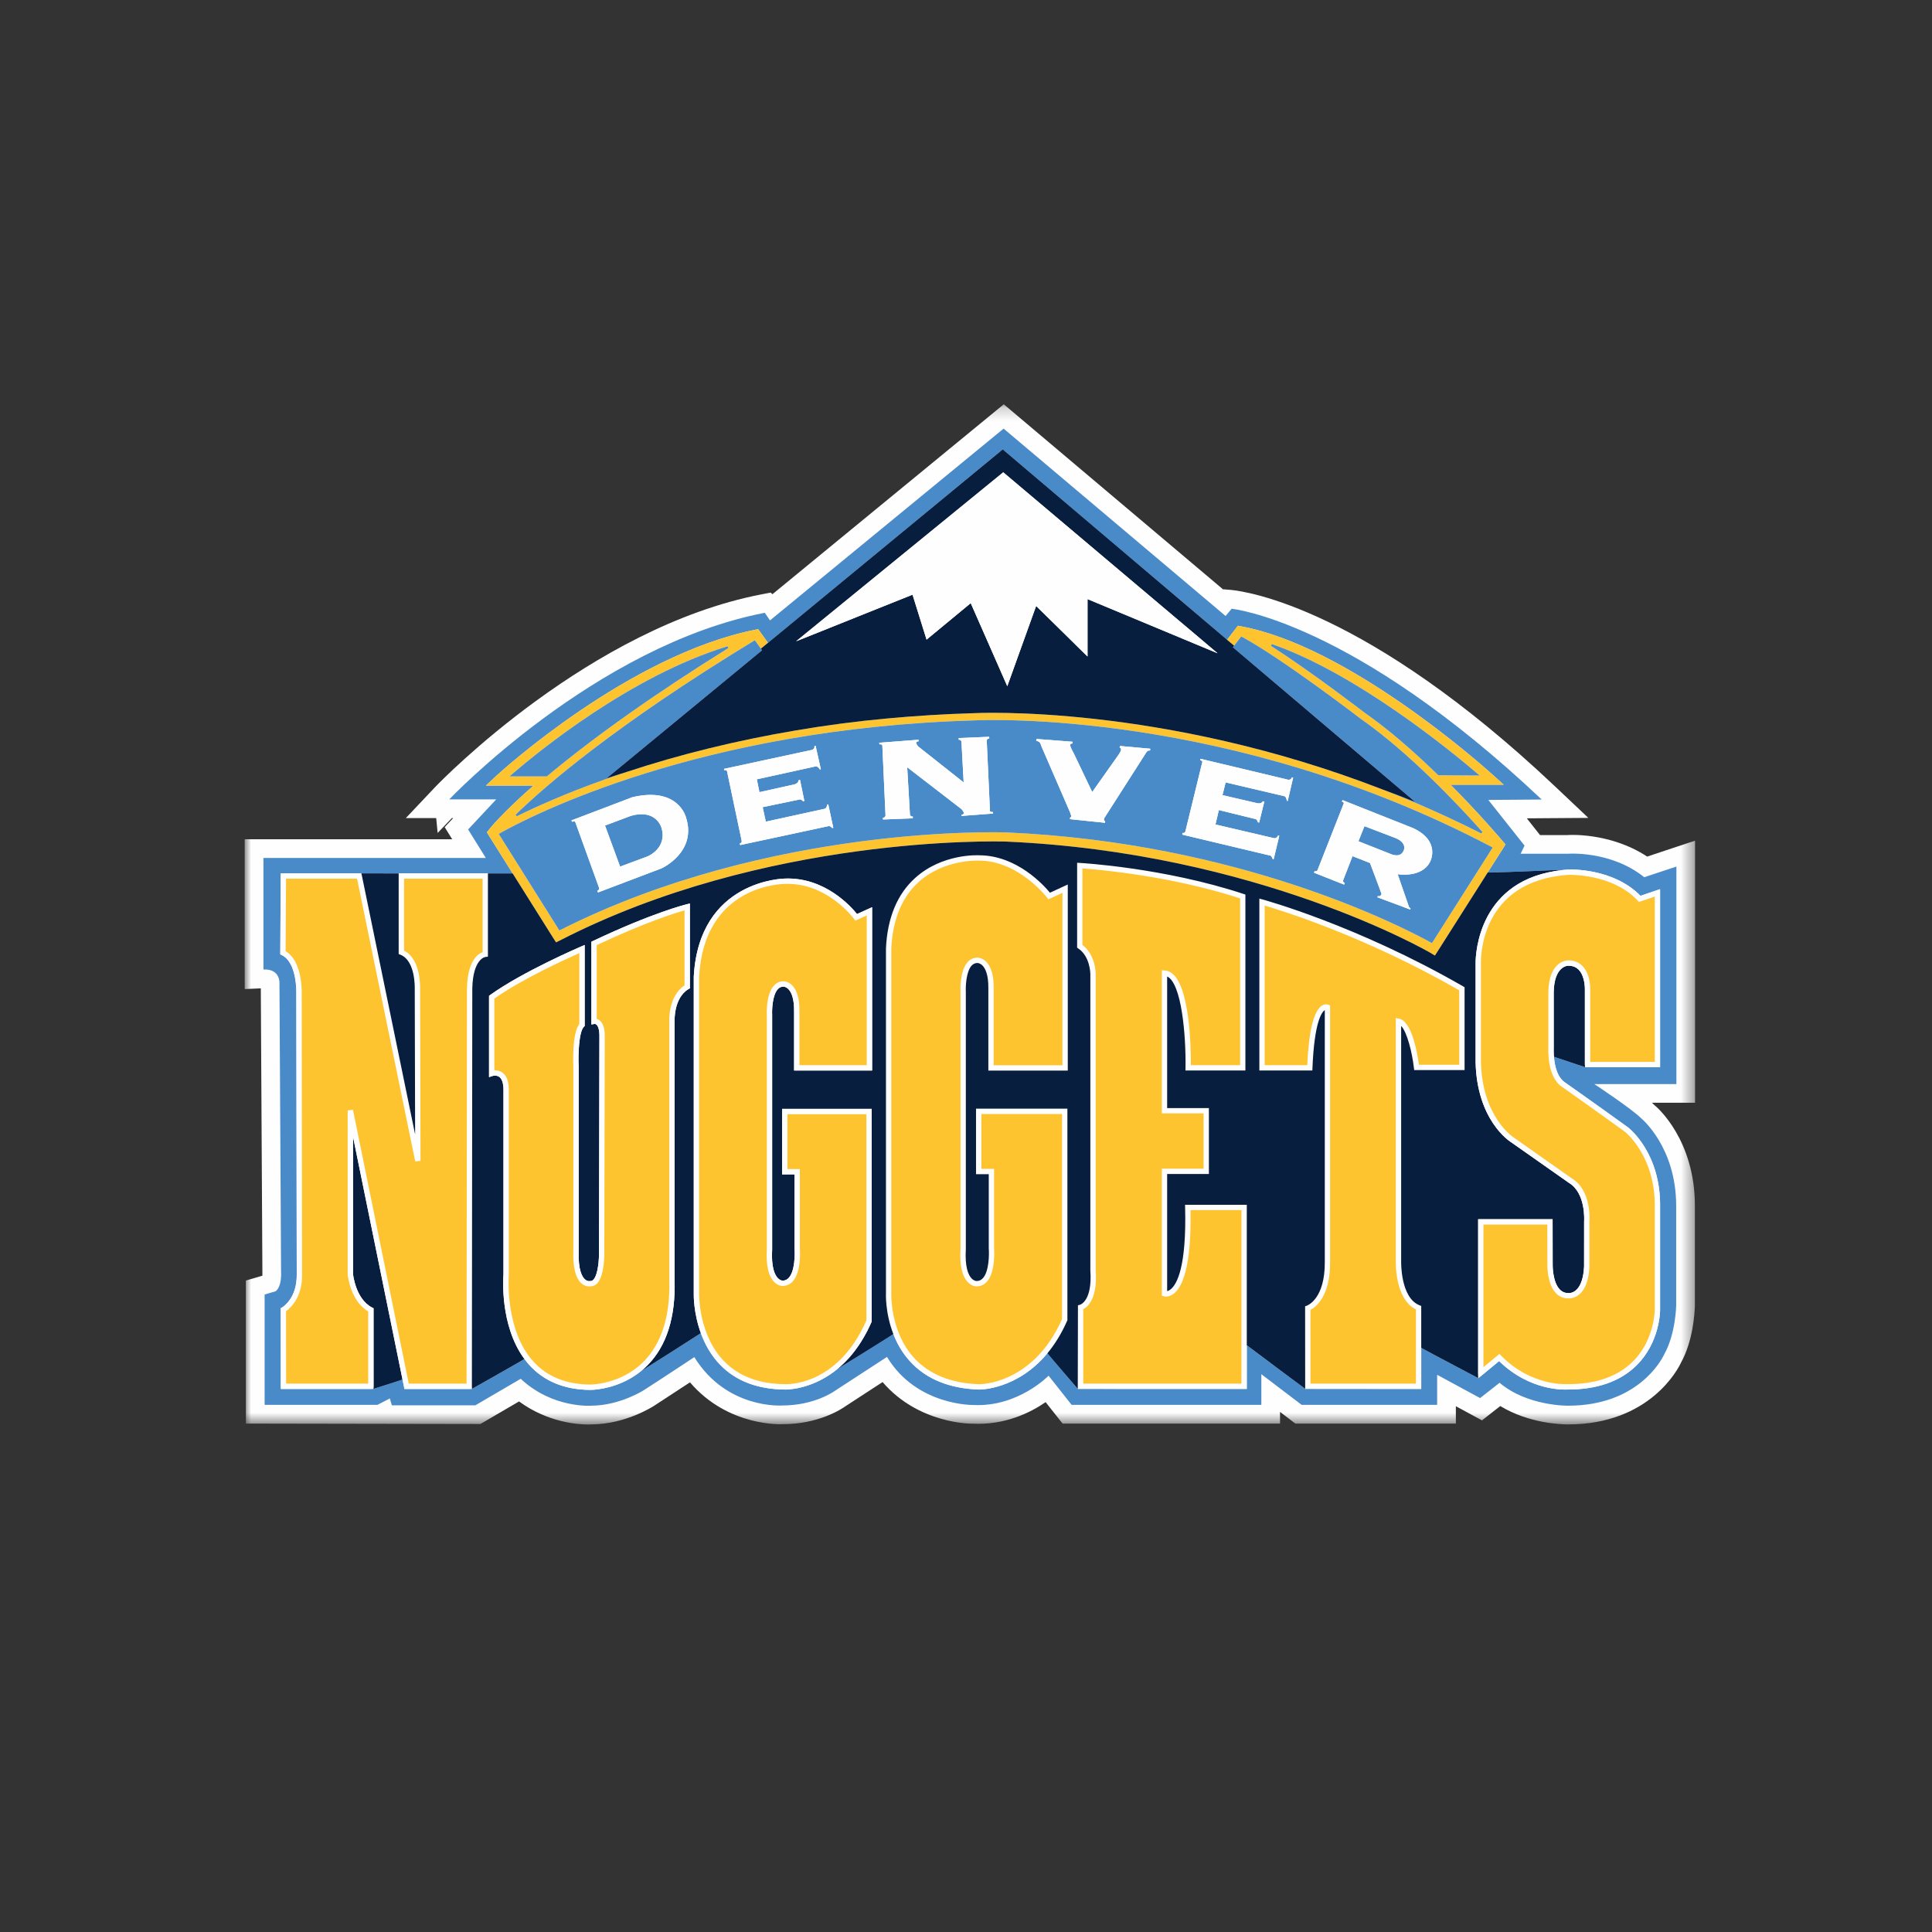 <?xml version="1.0" encoding="UTF-8" standalone="no"?>
<svg width="150px" height="150px" viewBox="0 0 150 150" version="1.1" xmlns="http://www.w3.org/2000/svg" xmlns:xlink="http://www.w3.org/1999/xlink">
    <rect x="0" y="0" width="150" height="150" fill="#333333" stroke="none"/>
    <!-- Generator: Sketch 39.1 (31720) - http://www.bohemiancoding.com/sketch -->
    <title>DEN</title>
    <desc>Created with Sketch.</desc>
    <defs>
        <polygon id="path-1" points="112.605 79.405 0 79.405 0 0.197 112.605 0.197"></polygon>
    </defs>
    <g id="Page-1" stroke="none" stroke-width="1" fill="none" fill-rule="evenodd">
        <g id="DEN">
            <g id="Page-1">
                <g id="Group-3" transform="translate(19, 31.192)">
                    <mask id="mask-2" fill="white">
                        <use xlink:href="#path-1"></use>
                    </mask>
                    <g id="Clip-2"></g>
                    <path d="M56.239,76.607 C56.278,76.612 56.315,76.614 56.352,76.621 C56.315,76.614 56.278,76.612 56.239,76.607 L56.239,76.607 Z M9.586,76.231 L9.589,76.231 L9.589,76.231 L9.586,76.231 L9.586,76.231 Z M108.31,38.818 L108.313,38.818 L108.248,38.838 L108.248,38.838 L108.31,38.818 Z M97.417,73.925 L97.417,73.925 L97.419,73.928 L97.419,73.928 L97.417,73.925 Z M95.979,43.651 L95.979,43.651 C95.979,43.651 95.979,43.651 95.979,43.648 L95.979,43.648 L95.979,43.651 Z M94.709,51.889 L94.709,51.886 L94.709,51.886 L94.709,51.889 Z M41.533,68.137 C41.54,68.14 41.546,68.146 41.551,68.149 C41.546,68.146 41.54,68.14 41.533,68.137 L41.533,68.137 Z M41.719,54.906 L41.721,54.906 L41.721,54.899 L41.719,54.899 L41.719,54.906 Z M41.721,59.989 L41.721,59.989 L41.719,59.989 L41.721,59.989 Z M19.38,51.909 L19.384,51.909 L19.384,51.909 L19.38,51.909 L19.38,51.909 Z M18.881,42.966 L18.881,42.895 L18.881,42.895 L18.881,42.966 L18.881,42.966 Z M92.219,42.882 L92.219,42.884 L92.219,42.882 Z M89.784,48.461 L89.782,48.461 L89.782,48.458 L89.784,48.461 L89.784,48.461 Z M63.869,54.887 L63.872,54.887 L63.869,54.887 L63.869,54.887 Z M57.737,51.928 L57.734,51.928 L57.737,51.928 L57.737,51.928 Z M58.18,59.562 L58.18,59.559 L58.18,59.559 L58.18,59.562 Z M58.18,65.722 C58.18,65.713 58.178,65.699 58.178,65.697 L58.178,65.694 C58.178,65.697 58.18,65.71 58.18,65.722 L58.18,65.722 Z M62.358,38.586 L62.358,38.583 L62.358,38.586 Z M58.182,65.743 C58.18,65.738 58.18,65.731 58.18,65.724 C58.18,65.731 58.18,65.738 58.182,65.743 L58.182,65.743 Z M74.855,54.841 L74.857,54.841 L74.857,54.841 L74.855,54.841 L74.855,54.841 Z M27.972,32.903 L27.975,32.903 L27.975,32.903 L27.972,32.905 L27.972,32.903 Z M79.106,31.027 L79.049,31.023 L79.049,31.023 L79.106,31.027 L79.106,31.027 Z M45.217,31.275 L45.217,31.273 C45.217,31.273 45.217,31.273 45.217,31.275 L45.217,31.275 Z M44.693,28.541 L44.693,28.541 L44.73,28.532 L44.73,28.534 L44.693,28.541 Z M61.453,26.293 L61.451,26.314 L61.451,26.314 L61.453,26.293 Z M72.666,25.636 L72.668,25.636 L72.666,25.636 Z M55.435,26.245 C55.435,26.245 55.435,26.243 55.433,26.243 L55.433,26.187 L55.433,26.187 L55.435,26.245 Z M64.273,26.396 L64.273,26.396 L64.273,26.399 L64.273,26.399 L64.273,26.396 Z M64.078,32.338 L64.078,32.338 L64.085,32.281 L64.078,32.338 Z M51.871,32.267 L51.871,32.267 L51.873,32.205 L51.873,32.205 L51.871,32.267 Z M79.726,35.342 L79.726,35.339 L79.726,35.342 Z M40.077,19.171 L40.077,19.171 L40.074,19.171 L40.077,19.169 L40.077,19.171 L40.077,19.171 Z M40.159,19.3 L40.159,19.3 L40.164,19.295 L40.164,19.295 L40.159,19.3 Z M50.394,40.861 C50.394,40.856 50.396,40.854 50.398,40.85 C50.396,40.854 50.394,40.856 50.394,40.861 L50.394,40.861 Z M50.412,40.811 L50.412,40.811 C50.412,40.806 50.417,40.801 50.417,40.797 C50.417,40.801 50.412,40.806 50.412,40.811 L50.412,40.811 Z M89.369,47.852 L89.369,47.85 L89.424,47.859 L89.421,47.859 L89.369,47.852 Z M90.93,70.47 L90.93,70.47 C90.901,70.454 90.878,70.429 90.85,70.41 L90.85,70.41 C90.878,70.429 90.901,70.454 90.93,70.47 L90.93,70.47 Z M101.638,50.725 C101.638,50.718 101.636,50.713 101.636,50.706 L101.638,50.706 L101.638,50.725 L101.638,50.725 Z M103.352,60.556 C103.342,60.547 103.333,60.542 103.324,60.533 L103.324,60.533 C103.333,60.542 103.342,60.547 103.352,60.556 L103.352,60.556 Z M103.457,69.405 L103.457,69.405 C103.464,69.398 103.471,69.4 103.48,69.395 C103.471,69.4 103.464,69.398 103.457,69.405 L103.457,69.405 Z M3.208,37.027 L3.208,37.029 L3.208,37.027 Z M4.425,45.827 L4.425,45.781 L4.425,45.827 L4.425,45.827 Z M13.617,45.609 L13.617,45.577 L13.617,45.609 Z M112.605,34.076 L108.885,35.312 C105.947,33.383 102.66,33.64 102.699,33.643 L100.568,33.643 L99.541,32.343 L104.319,32.309 L101.693,29.827 C87.083,16.028 77.781,14.728 76.589,14.611 L75.996,14.561 L75.978,14.584 C72.448,11.603 59.664,0.812 59.664,0.812 L58.933,0.197 L58.194,0.803 C58.194,0.803 44.578,11.98 40.972,14.942 L40.837,14.816 L40.099,14.958 C26.815,17.534 15.317,29.363 14.825,29.873 L12.508,32.325 L14.867,32.325 L14.979,33.477 L16.079,32.325 L16.183,32.325 L15.526,33.029 L16.109,33.969 L-0.001,33.969 L-0.001,45.6 L1.249,45.543 C1.265,48.539 1.368,67.533 1.373,67.726 C1.373,67.772 1.373,67.814 1.371,67.853 L0.091,68.227 L0.091,79.335 L18.3,79.367 L21.298,77.615 C23.528,79.247 25.866,79.406 26.663,79.406 C26.835,79.406 26.936,79.397 26.948,79.397 C29.569,79.378 31.682,78.019 31.774,77.959 L34.569,76.132 C37.555,79.626 41.781,79.383 41.739,79.381 L41.749,79.381 C44.532,79.381 46.287,78.242 46.664,77.973 C46.852,77.852 48.412,76.834 49.523,76.111 C52.307,79.353 56.372,79.348 56.508,79.342 C59.009,79.466 60.978,78.499 62.183,77.67 L63.499,79.335 L80.381,79.335 L80.381,78.428 L81.573,79.335 L94.033,79.335 L94.033,77.987 L96.061,79.084 L97.481,77.973 C99.704,79.323 102.21,79.399 102.741,79.399 L102.743,79.399 C109.105,79.399 111.31,75.044 111.503,74.621 C112.44,72.94 112.573,70.817 112.592,70.16 L112.592,62.429 C112.592,57.335 109.698,54.805 109.461,54.619 C109.401,54.559 109.332,54.495 109.257,54.426 L112.605,54.426 L112.605,34.076 Z" id="Fill-1" fill="#FEFEFE" mask="url(#mask-2)"></path>
                </g>
                <path d="M130.154,84.167 L123.78,84.167 C123.78,84.167 126.711,86.098 127.443,86.846 C127.443,86.846 130.138,89.06 130.138,93.622 L130.138,101.345 C130.138,101.345 130.105,103.545 129.219,105.131 C129.219,105.131 129.212,105.145 129.198,105.175 C128.987,105.616 127.133,109.138 121.738,109.138 C121.738,109.138 118.578,109.184 116.428,107.361 L114.914,108.545 L111.579,106.739 L111.579,109.076 L101.062,109.076 L97.929,106.69 L97.929,109.076 L83.202,109.076 L81.411,106.81 C81.411,106.81 79.043,109.262 75.561,109.083 C75.561,109.083 71.155,109.154 68.865,105.349 L64.825,107.976 C64.825,107.976 63.289,109.122 60.716,109.122 C60.716,109.122 56.417,109.432 53.906,105.366 C53.906,105.366 51.058,107.253 49.981,107.937 C49.981,107.937 48.141,109.122 45.916,109.138 C45.916,109.138 42.907,109.37 40.428,107.049 L36.907,109.106 L30.423,109.106 L30.267,108.575 L29.303,109.076 L20.545,109.076 L20.545,100.507 L21.388,100.257 C21.388,100.257 21.395,100.255 21.408,100.243 C21.503,100.179 21.877,99.844 21.82,98.703 L21.698,76.363 C21.698,76.363 21.792,75.21 20.453,75.272 L20.453,66.612 L37.718,66.612 L36.345,64.401 L38.527,62.063 L34.879,62.063 C34.879,62.063 46.193,50.131 59.377,47.576 L59.781,48.168 L77.919,33.277 L95.155,47.826 L95.623,47.264 C95.623,47.264 104.974,48.168 119.696,62.075 L115.553,62.107 L118.364,65.652 L118.061,66.286 L121.722,66.286 C121.722,66.286 125.043,66.019 127.659,68.109 L130.154,67.282 L130.154,84.167 Z M130.457,66.86 C130.457,66.86 127.933,67.698 127.696,67.776 C125.043,65.762 121.837,65.971 121.699,65.983 C121.699,65.983 119.271,65.98 118.546,65.98 C118.585,65.898 118.72,65.613 118.72,65.613 C118.72,65.613 116.754,63.133 116.18,62.406 C117.078,62.399 120.454,62.373 120.454,62.373 L119.905,61.855 C105.275,48.035 96.039,47 95.653,46.961 L95.492,46.947 C95.492,46.947 95.249,47.236 95.118,47.397 C94.663,47.011 77.922,32.882 77.922,32.882 C77.922,32.882 60.344,47.312 59.846,47.723 C59.738,47.564 59.515,47.241 59.515,47.241 L59.317,47.277 C46.191,49.821 34.774,61.735 34.659,61.855 L34.172,62.369 L37.826,62.369 C37.243,62.991 35.963,64.362 35.963,64.362 C35.963,64.362 36.811,65.728 37.172,66.309 L20.147,66.309 L20.147,75.589 L20.464,75.575 C20.802,75.559 21.048,75.63 21.202,75.784 C21.381,75.968 21.395,76.234 21.395,76.317 L21.395,76.34 C21.395,76.51 21.516,98.705 21.516,98.705 C21.521,98.781 21.521,98.852 21.521,98.918 C21.521,99.729 21.284,99.949 21.248,99.982 C21.153,100.009 20.239,100.278 20.239,100.278 L20.239,109.379 L29.376,109.379 C29.376,109.379 29.792,109.163 30.079,109.016 C30.102,109.094 30.194,109.411 30.194,109.411 L36.99,109.411 C36.99,109.411 40.07,107.611 40.399,107.418 C42.907,109.631 45.812,109.45 45.938,109.441 C48.205,109.425 50.066,108.242 50.144,108.192 C50.144,108.192 53.001,106.321 53.835,105.777 C56.433,109.661 60.696,109.429 60.739,109.425 C63.36,109.427 64.942,108.27 65.009,108.222 C64.995,108.229 67.947,106.309 68.794,105.758 C71.185,109.388 75.384,109.39 75.565,109.388 C78.537,109.54 80.685,107.875 81.376,107.257 C81.695,107.662 83.055,109.379 83.055,109.379 L98.232,109.379 L98.232,107.306 C98.931,107.834 100.961,109.379 100.961,109.379 L111.885,109.379 L111.885,107.251 C112.558,107.613 114.944,108.908 114.944,108.908 C114.944,108.908 116.157,107.958 116.435,107.742 C118.633,109.452 121.614,109.443 121.743,109.443 C127.625,109.443 129.481,105.292 129.499,105.253 C130.397,103.646 130.441,101.444 130.443,101.352 L130.443,93.622 C130.443,88.968 127.751,86.706 127.636,86.612 C127.149,86.112 125.712,85.104 124.779,84.47 L130.457,84.47 L130.457,66.86 Z" id="Fill-4" fill="#FEFEFE"></path>
                <path d="M120.651,82.114 C120.633,81.91 120.627,81.731 120.627,81.588 C120.627,81.731 120.633,81.906 120.651,82.114" id="Fill-6" fill="#498AC9"></path>
                <path d="M67.609,103.372 C67.438,103.554 67.26,103.728 67.083,103.898 C67.26,103.728 67.438,103.554 67.609,103.372" id="Fill-8" fill="#498AC9"></path>
                <path d="M50.587,105.995 C50.422,106.166 50.251,106.319 50.08,106.478 C50.245,106.325 50.41,106.172 50.587,105.995" id="Fill-10" fill="#498AC9"></path>
                <path d="M42.84,72.642 C42.816,72.606 42.799,72.577 42.775,72.541 C42.799,72.577 42.816,72.612 42.84,72.642" id="Fill-12" fill="#498AC9"></path>
                <path d="M120.628,81.44 L120.628,81.406 L120.628,81.44 Z" id="Fill-14" fill="#498AC9"></path>
                <path d="M128.889,69.034 L128.889,69.321 L128.889,82.649 L128.889,82.861 L128.682,82.861 L124.899,82.856 L123.257,82.854 L123.068,82.854 C123.068,82.854 120.889,82.137 120.648,82.05 C120.643,82.013 120.643,81.979 120.638,81.945 C120.654,82.179 120.687,82.461 120.753,82.75 C120.87,83.253 121.089,83.77 121.507,84.043 C121.525,84.055 123.503,85.439 126.408,87.538 C126.511,87.62 128.953,89.549 128.889,93.714 L128.889,101.69 C128.889,101.789 128.882,104.195 127.074,105.995 C125.795,107.269 123.957,107.901 121.619,107.884 C121.507,107.884 118.801,108.031 116.389,105.673 L115.101,106.739 L114.878,106.918 L114.772,107.001 C114.772,107.001 111.127,105.079 110.344,104.647 L110.344,107.836 L103.392,107.832 L101.334,107.829 C101.334,107.829 97.633,105.083 96.8,104.443 L96.8,107.836 L86.804,107.834 L83.678,107.832 C83.678,107.832 81.742,105.589 81.319,105.07 C78.951,107.921 76.048,107.884 76.009,107.884 C73.712,107.804 71.911,107.072 70.66,105.703 C70.051,105.037 69.642,104.298 69.362,103.582 C68.726,103.997 65.818,105.807 64.989,106.307 C64.913,106.369 64.837,106.436 64.759,106.493 C62.827,107.937 60.979,107.884 60.958,107.884 C58.836,107.866 57.138,107.228 55.916,105.965 C55.184,105.212 54.717,104.335 54.414,103.504 C53.737,103.949 50.475,106.022 49.717,106.493 C49.453,106.702 49.184,106.881 48.916,107.035 C47.37,107.914 45.888,107.912 45.808,107.912 C43.833,107.891 42.253,107.249 41.111,105.993 C40.969,105.839 40.84,105.678 40.718,105.515 C39.827,106.041 36.644,107.832 36.644,107.832 L36.432,107.839 L36.228,107.839 L31.568,107.839 L31.398,107.839 L31.368,107.673 L31.251,107.104 C30.658,107.315 28.991,107.832 28.991,107.832 L28.795,107.836 L28.789,107.836 L22.008,107.836 L21.802,107.836 L21.802,107.63 L21.795,101.69 L21.795,101.571 L21.9,101.511 C21.944,101.481 23.067,100.817 23.04,98.949 C23.04,98.949 23.007,77.112 23.007,77.102 C23.007,77.079 23.079,74.737 21.877,74.152 L21.763,74.097 L21.763,73.964 L21.795,68.01 L21.795,67.806 L21.809,67.806 L21.999,67.806 L27.891,67.806 L28.058,67.806 L30.954,67.811 L30.954,68.013 L30.954,67.806 L31.163,67.806 L37.675,67.806 L37.882,67.806 L37.882,67.811 L39.802,67.811 C39.793,67.792 39.781,67.776 39.77,67.758 C38.789,66.194 37.962,64.879 37.962,64.879 L37.801,64.617 L37.99,64.383 C38.029,64.332 38.966,63.147 41.421,60.991 L37.728,60.991 C37.728,60.991 38.527,60.243 38.532,60.238 C38.945,59.86 48.798,50.887 58.59,48.903 L58.859,48.85 L59.024,49.071 C59.024,49.071 59.403,49.599 59.626,49.911 L77.851,34.889 L95.275,49.672 C95.511,49.365 95.948,48.795 95.948,48.795 L96.111,48.584 L96.368,48.632 C104.595,50.157 114.781,59.152 115.916,60.172 L116.748,60.925 L112.62,60.925 C114.963,63.285 116.637,65.271 116.823,65.492 L116.89,65.549 L116.658,65.926 L115.512,67.728 C117.391,67.732 120.427,67.54 121.341,67.54 C121.325,67.542 121.311,67.546 121.298,67.551 C121.44,67.535 121.587,67.521 121.736,67.512 C121.881,67.503 125.246,67.381 127.366,69.551 L128.613,69.126 L128.889,69.034 Z M121.722,66.286 L118.061,66.286 L118.365,65.652 L115.553,62.107 L119.697,62.075 C104.974,48.168 95.624,47.264 95.624,47.264 L95.155,47.826 L77.92,33.277 L59.782,48.168 L59.378,47.576 C46.194,50.132 34.88,62.064 34.88,62.064 L38.527,62.064 L36.345,64.399 L37.719,66.612 L20.453,66.612 L20.453,75.27 C21.792,75.21 21.698,76.361 21.698,76.361 L21.822,98.701 C21.877,99.844 21.503,100.177 21.409,100.243 C21.395,100.253 21.388,100.257 21.388,100.257 L20.545,100.505 L20.545,109.074 L29.303,109.074 L30.268,108.576 L30.424,109.106 L36.908,109.106 L40.429,107.049 C42.907,109.37 45.916,109.138 45.916,109.138 C48.142,109.122 49.981,107.935 49.981,107.935 C51.059,107.251 53.907,105.366 53.907,105.366 C56.417,109.432 60.717,109.122 60.717,109.122 C63.289,109.122 64.828,107.979 64.828,107.979 L68.866,105.35 C71.156,109.152 75.561,109.083 75.561,109.083 C79.043,109.262 81.411,106.808 81.411,106.808 L83.203,109.074 L97.93,109.074 L97.93,106.691 L101.063,109.074 L111.58,109.074 L111.58,106.739 L114.915,108.546 L116.428,107.359 C118.578,109.182 121.739,109.138 121.739,109.138 C127.134,109.138 128.987,105.616 129.199,105.175 C129.212,105.145 129.219,105.129 129.219,105.129 C130.106,103.545 130.138,101.346 130.138,101.346 L130.138,93.622 C130.138,89.057 127.444,86.846 127.444,86.846 C126.711,86.098 123.78,84.167 123.78,84.167 L130.154,84.167 L130.154,67.28 L127.66,68.107 C125.044,66.017 121.722,66.286 121.722,66.286 L121.722,66.286 Z" id="Fill-16" fill="#498AC9"></path>
                <path d="M66.882,104.182 C66.865,104.211 66.847,104.24 66.829,104.264 C66.847,104.24 66.865,104.211 66.882,104.182" id="Fill-18" fill="#498AC9"></path>
                <path d="M120.626,81.746 C120.626,81.628 120.626,81.522 120.632,81.451 C120.626,81.522 120.626,81.622 120.626,81.746" id="Fill-20" fill="#498AC9"></path>
                <path d="M67.886,102.647 C67.716,102.867 67.542,103.078 67.36,103.28 C67.542,103.081 67.716,102.869 67.886,102.647" id="Fill-22" fill="#498AC9"></path>
                <path d="M123.05,76.838 C123.05,76.829 123.082,75.807 122.563,75.286 C122.356,75.075 122.09,74.976 121.745,74.979 C121.702,74.979 120.659,75.015 120.629,77.047 L120.629,81.389 C120.629,81.389 120.627,81.4 120.627,81.405 L120.627,81.439 L120.627,81.451 L120.627,81.566 L120.627,81.589 C120.627,81.669 120.629,81.77 120.636,81.885 C120.636,81.903 120.638,81.924 120.638,81.945 C120.641,81.979 120.643,82.013 120.648,82.05 C120.889,82.137 123.068,82.854 123.068,82.854 L123.05,82.649 L123.05,76.838 Z" id="Fill-24" fill="#081E3F"></path>
                <path d="M27.41,98.925 C27.413,98.945 27.603,100.856 28.889,101.517 L29.002,101.574 L29.002,101.701 L29.002,107.631 L28.99,107.833 C28.99,107.833 30.658,107.316 31.251,107.105 L27.41,88.262 L27.41,98.925" id="Fill-26" fill="#081E3F"></path>
                <path d="M38.718,64.742 L38.787,64.703 C41.203,63.346 54.339,56.545 75.621,55.93 C76.425,55.891 95.507,55.066 115.82,65.761 L115.894,65.8 L111.176,73.225 L111.114,73.191 C108.778,71.901 96.217,65.421 78.152,64.632 C77.971,64.622 59.805,63.959 43.491,72.211 L43.429,72.24 L38.718,64.742 Z M39.554,60.281 L39.708,60.147 C41.736,58.393 48.944,52.486 56.491,50.176 L56.555,50.314 C50.88,53.845 46.153,57.193 42.453,60.281 L39.554,60.281 Z M105.974,55.353 L105.971,55.351 C105.932,55.321 101.924,52.236 98.677,50.144 L98.743,50.008 C105.278,52.263 112.628,58.283 114.725,60.076 L114.881,60.209 L114.674,60.209 L111.667,60.189 C109.582,58.159 107.666,56.534 105.974,55.353 L105.974,55.353 Z M42.777,72.543 C42.786,72.557 42.793,72.569 42.802,72.58 C42.901,72.743 42.96,72.837 42.96,72.837 L43.174,73.168 L43.523,72.989 C59.39,64.85 77.36,65.316 78.116,65.341 C97.618,66.193 110.921,73.896 111.05,73.974 L111.408,74.187 L115.512,67.729 L116.658,65.924 L116.89,65.55 L116.824,65.493 C116.638,65.272 114.963,63.286 112.621,60.924 L116.748,60.924 L115.917,60.173 C114.782,59.153 104.596,50.158 96.368,48.631 L96.111,48.585 L95.946,48.796 C95.946,48.796 95.512,49.366 95.275,49.673 L95.335,49.724 L95.817,50.132 L96.368,49.414 L96.426,49.446 C99.54,51.124 105.599,55.769 105.641,55.801 C109.366,58.4 113.165,62.427 115.097,64.595 L115.005,64.712 C113.413,63.901 111.739,63.118 110.028,62.386 C109.111,61.993 108.204,61.628 107.301,61.279 C90.135,54.623 75.748,55.363 75.596,55.372 C73.345,55.438 71.08,55.576 68.866,55.785 C66.505,55.999 64.114,56.311 61.762,56.715 C57.182,57.489 52.782,58.57 48.657,59.934 C48.105,60.115 47.554,60.301 47.012,60.496 C43.863,61.615 41.527,62.68 40.122,63.376 L40.034,63.254 C42.326,61.02 47.777,56.293 58.544,49.744 L58.604,49.708 L59.075,50.362 L59.566,49.958 L59.626,49.91 C59.403,49.6 59.024,49.072 59.024,49.072 L58.859,48.851 L58.59,48.902 C48.799,50.888 38.946,59.86 38.53,60.239 C38.528,60.244 37.728,60.992 37.728,60.992 L41.422,60.992 C38.964,63.148 38.029,64.333 37.99,64.384 L37.802,64.618 L37.96,64.879 C37.96,64.879 38.789,66.195 39.77,67.759 C39.782,67.775 39.793,67.793 39.802,67.809 C40.951,69.637 42.294,71.777 42.777,72.543 L42.777,72.543 Z" id="Fill-28" fill="#FEC42F"></path>
                <path d="M114.88,60.21 L114.724,60.077 C112.627,58.284 105.277,52.264 98.743,50.007 L98.676,50.143 C101.924,52.236 105.932,55.322 105.971,55.352 L105.973,55.354 C107.666,56.532 109.581,58.16 111.667,60.19 L114.673,60.21 L114.88,60.21 Z" id="Fill-30" fill="#498AC9"></path>
                <path d="M56.554,50.313 L56.49,50.176 C48.943,52.485 41.738,58.393 39.707,60.149 L39.553,60.282 L42.452,60.282 C46.152,57.192 50.881,53.845 56.554,50.313" id="Fill-32" fill="#498AC9"></path>
                <path d="M108.999,65.99 C108.999,65.99 109.265,65.365 108.193,65.009 L105.935,64.144 L105.469,65.315 L107.924,66.286 C107.924,66.286 108.751,66.706 108.999,65.99" id="Fill-34" fill="#498AC9"></path>
                <path d="M50.272,66.492 C50.272,66.492 51.857,65.863 51.342,64.226 C51.342,64.226 50.922,62.795 48.995,63.339 L46.974,64.095 L48.145,67.284 L50.272,66.492 Z" id="Fill-36" fill="#498AC9"></path>
                <path d="M49.1,61.894 C52.68,61.049 53.261,63.465 53.261,63.465 C54.134,66.174 51.357,67.421 51.357,67.421 L46.433,69.29 L46.373,69.166 C46.559,69.104 46.513,68.931 46.513,68.931 L44.658,63.807 C44.596,63.731 44.426,63.807 44.426,63.807 L44.361,63.697 L49.1,61.894 Z M62.936,58.244 C62.936,58.244 63.266,58.232 63.234,57.934 L63.324,57.902 L63.73,59.725 L63.657,59.743 C63.657,59.743 63.56,59.552 63.372,59.493 L58.76,60.505 L58.962,61.502 L61.705,60.893 C61.705,60.893 61.987,60.815 62.001,60.583 L62.111,60.542 L62.453,62.195 L62.348,62.22 C62.348,62.22 62.297,62.108 62.127,62.064 L59.215,62.668 L59.458,63.793 L64.011,62.797 C64.011,62.797 64.199,62.776 64.217,62.466 L64.307,62.45 L64.697,64.273 L64.617,64.289 C64.617,64.289 64.417,64.073 64.288,64.149 L57.469,65.611 L57.437,65.481 C57.63,65.446 57.582,65.272 57.582,65.272 L56.438,59.842 C56.387,59.757 56.238,59.81 56.238,59.81 L56.213,59.695 L62.936,58.244 Z M71.317,57.433 L71.317,57.557 C71.317,57.557 71.085,57.562 71.14,57.716 C71.188,57.849 71.305,57.968 71.305,57.968 L74.819,60.746 L74.647,57.589 C74.647,57.589 74.629,57.415 74.434,57.435 L74.431,57.302 L76.799,57.204 L76.806,57.332 C76.611,57.332 76.611,57.516 76.611,57.516 L76.861,62.969 C76.893,63.058 77.079,63.042 77.079,63.042 L77.105,63.164 L74.661,63.348 L74.652,63.249 C74.652,63.249 74.884,63.247 74.829,63.095 C74.783,62.962 74.665,62.845 74.665,62.845 L74.78,62.921 L70.435,59.568 L70.648,63.24 C70.648,63.24 70.676,63.414 70.873,63.396 L70.869,63.534 L68.563,63.625 L68.542,63.488 C68.74,63.49 68.751,63.313 68.751,63.313 L68.503,57.865 C68.469,57.768 68.283,57.789 68.283,57.789 L68.257,57.667 L71.317,57.433 Z M80.467,57.373 L83.274,57.589 L83.258,57.729 C83.157,57.718 83.079,57.768 83.088,57.858 C83.099,57.947 83.115,58.028 83.416,58.59 L84.799,61.492 L86.841,58.606 C86.928,58.455 87.022,58.345 87.036,58.225 C87.048,58.147 87.029,58.069 86.93,58.058 L86.949,57.918 L89.308,58.131 L89.292,58.269 C89.076,58.253 89.023,58.368 88.876,58.609 L85.844,63.35 C85.794,63.442 85.722,63.504 85.713,63.614 C85.704,63.722 85.736,63.743 85.805,63.756 L85.794,63.883 L83.07,63.598 L83.088,63.46 C83.226,63.446 83.148,63.276 83.148,63.276 L83.083,63.077 L80.853,57.938 C80.759,57.626 80.715,57.589 80.451,57.507 L80.467,57.373 Z M91.82,64.666 C92.009,64.716 92.036,64.535 92.036,64.535 L93.352,59.146 C93.343,59.043 93.185,59.027 93.185,59.027 L93.212,58.914 L99.905,60.512 C99.905,60.512 100.206,60.638 100.303,60.356 L100.401,60.37 L99.979,62.188 L99.905,62.167 C99.905,62.167 99.898,61.961 99.756,61.825 L95.16,60.746 L94.912,61.734 L97.65,62.367 C97.65,62.367 97.937,62.418 98.049,62.213 L98.164,62.225 L97.76,63.864 L97.654,63.839 C97.654,63.839 97.659,63.717 97.523,63.605 L94.632,62.893 L94.37,64.013 L98.908,65.074 C98.908,65.074 99.085,65.145 99.23,64.87 L99.324,64.893 L98.888,66.709 L98.81,66.688 C98.81,66.688 98.722,66.406 98.573,66.417 L91.788,64.799 L91.82,64.666 Z M102.067,67.63 C102.248,67.705 102.301,67.533 102.301,67.533 L104.333,62.367 C104.34,62.269 104.186,62.232 104.186,62.232 L104.232,62.119 L109.701,64.289 C111.883,65.301 111.04,66.89 111.04,66.89 C110.402,68.199 108.514,67.873 108.514,67.873 L109.405,70.444 C109.485,70.49 109.515,70.55 109.515,70.55 L109.485,70.614 L106.94,69.664 L106.973,69.572 C107.177,69.648 107.264,69.416 107.264,69.416 C107.214,69.241 106.366,67.005 106.366,67.005 L105.011,66.472 L104.294,68.309 C104.216,68.479 104.402,68.557 104.402,68.557 L104.356,68.681 L102.023,67.758 L102.067,67.63 Z M43.491,72.21 C59.805,63.961 77.971,64.622 78.152,64.631 C96.217,65.421 108.778,71.9 111.114,73.19 L111.176,73.227 L115.893,65.8 L115.82,65.761 C95.507,55.066 76.425,55.89 75.621,55.932 C54.339,56.545 41.205,63.345 38.787,64.705 L38.718,64.741 L43.429,72.242 L43.491,72.21 Z" id="Fill-38" fill="#498AC9"></path>
                <path d="M59.11,50.532 L59.165,50.486 L59.076,50.362 L58.605,49.708 L58.543,49.745 C47.778,56.293 42.325,61.02 40.033,63.254 L40.12,63.376 C41.526,62.68 43.862,61.615 47.011,60.497 L47.013,60.497 C47.555,60.302 48.104,60.116 48.657,59.934 C48.115,60.102 47.592,60.269 47.082,60.439 C48.019,59.672 59.11,50.532 59.11,50.532" id="Fill-40" fill="#498AC9"></path>
                <path d="M109.893,62.275 C109.022,61.924 108.159,61.596 107.302,61.281 C108.205,61.63 109.112,61.995 110.028,62.386 C111.739,63.12 113.414,63.903 115.005,64.711 L115.097,64.594 C113.163,62.427 109.367,58.402 105.641,55.803 C105.6,55.769 99.541,51.124 96.426,49.445 L96.369,49.413 L95.818,50.132 L95.724,50.254 L109.893,62.275 Z" id="Fill-42" fill="#498AC9"></path>
                <path d="M48.994,63.338 C50.921,62.796 51.344,64.224 51.344,64.224 C51.856,65.864 50.271,66.493 50.271,66.493 L48.145,67.283 L46.973,64.096 L48.994,63.338 Z M44.658,63.807 L46.512,68.931 C46.512,68.931 46.56,69.101 46.371,69.165 L46.433,69.289 L51.358,67.42 C51.358,67.42 54.135,66.174 53.26,63.464 C53.26,63.464 52.681,61.049 49.1,61.894 L44.362,63.696 L44.426,63.807 C44.426,63.807 44.596,63.731 44.658,63.807 L44.658,63.807 Z" id="Fill-44" fill="#FEFEFE"></path>
                <path d="M56.438,59.841 L57.582,65.271 C57.582,65.271 57.63,65.446 57.437,65.48 L57.469,65.611 L64.288,64.149 C64.417,64.073 64.617,64.289 64.617,64.289 L64.697,64.275 L64.307,62.45 L64.217,62.466 C64.199,62.776 64.013,62.796 64.013,62.796 L59.458,63.793 L59.215,62.668 L62.127,62.064 C62.297,62.108 62.347,62.22 62.347,62.22 L62.453,62.195 L62.111,60.542 L62.001,60.583 C61.987,60.815 61.704,60.893 61.704,60.893 L58.962,61.504 L58.76,60.505 L63.372,59.492 C63.56,59.552 63.657,59.743 63.657,59.743 L63.73,59.724 L63.324,57.901 L63.234,57.933 C63.266,58.232 62.935,58.243 62.935,58.243 L56.213,59.694 L56.238,59.812 C56.238,59.812 56.387,59.756 56.438,59.841" id="Fill-46" fill="#FEFEFE"></path>
                <path d="M68.503,57.865 L68.751,63.313 C68.751,63.313 68.739,63.49 68.544,63.488 L68.563,63.626 L70.869,63.534 L70.873,63.396 C70.678,63.414 70.648,63.24 70.648,63.24 L70.435,59.571 L74.78,62.921 L74.665,62.845 C74.665,62.845 74.785,62.962 74.828,63.095 C74.883,63.247 74.651,63.249 74.651,63.249 L74.661,63.348 L77.104,63.164 L77.082,63.042 C77.082,63.042 76.893,63.059 76.861,62.969 L76.611,57.516 C76.611,57.516 76.611,57.332 76.808,57.332 L76.799,57.204 L74.431,57.303 L74.436,57.438 C74.629,57.415 74.647,57.59 74.647,57.59 L74.819,60.747 L71.305,57.968 C71.305,57.968 71.188,57.849 71.14,57.716 C71.085,57.562 71.316,57.557 71.316,57.557 L71.316,57.433 L68.259,57.668 L68.282,57.789 C68.282,57.789 68.468,57.769 68.503,57.865" id="Fill-48" fill="#FEFEFE"></path>
                <path d="M98.809,66.689 L98.887,66.71 L99.323,64.894 L99.229,64.871 C99.085,65.146 98.908,65.075 98.908,65.075 L94.369,64.014 L94.631,62.894 L97.523,63.603 C97.658,63.718 97.656,63.84 97.656,63.84 L97.762,63.865 L98.164,62.226 L98.049,62.214 C97.936,62.419 97.649,62.368 97.649,62.368 L94.914,61.734 L95.159,60.747 L99.755,61.826 C99.9,61.962 99.905,62.168 99.905,62.168 L99.978,62.189 L100.401,60.371 L100.302,60.357 C100.205,60.639 99.905,60.511 99.905,60.511 L93.212,58.913 L93.186,59.028 C93.186,59.028 93.345,59.044 93.352,59.145 L92.036,64.536 C92.036,64.536 92.01,64.717 91.82,64.664 L91.79,64.8 L98.575,66.418 C98.722,66.404 98.809,66.689 98.809,66.689" id="Fill-50" fill="#FEFEFE"></path>
                <path d="M105.935,64.144 L108.193,65.008 C109.265,65.363 108.999,65.99 108.999,65.99 C108.751,66.704 107.924,66.284 107.924,66.284 L105.469,65.313 L105.935,64.144 Z M104.403,68.557 C104.403,68.557 104.217,68.479 104.295,68.309 L105.009,66.472 L106.367,67.005 C106.367,67.005 107.214,69.241 107.265,69.416 C107.265,69.416 107.177,69.645 106.971,69.572 L106.941,69.664 L109.486,70.614 L109.516,70.55 C109.516,70.55 109.486,70.488 109.405,70.444 L108.514,67.873 C108.514,67.873 110.402,68.199 111.041,66.89 C111.041,66.89 111.884,65.301 109.702,64.289 L104.233,62.119 L104.185,62.232 C104.185,62.232 104.341,62.269 104.334,62.367 L102.301,67.531 C102.301,67.531 102.248,67.705 102.067,67.63 L102.021,67.758 L104.357,68.681 L104.403,68.557 Z" id="Fill-52" fill="#FEFEFE"></path>
                <path d="M80.853,57.937 L83.081,63.075 L83.145,63.277 C83.145,63.277 83.225,63.447 83.087,63.459 L83.069,63.599 L85.793,63.881 L85.805,63.757 C85.736,63.743 85.704,63.723 85.71,63.613 C85.722,63.502 85.793,63.443 85.844,63.349 L88.875,58.61 C89.022,58.369 89.073,58.254 89.291,58.268 L89.307,58.13 L86.948,57.916 L86.93,58.056 C87.029,58.068 87.047,58.146 87.036,58.226 C87.022,58.346 86.928,58.454 86.84,58.605 L84.799,61.493 L83.416,58.591 C83.115,58.026 83.099,57.948 83.087,57.857 C83.078,57.767 83.156,57.719 83.257,57.73 L83.273,57.59 L80.467,57.372 L80.451,57.508 C80.715,57.588 80.758,57.625 80.853,57.937" id="Fill-54" fill="#FEFEFE"></path>
                <path d="M36.255,76.732 C36.255,76.736 36.225,104.745 36.223,107.424 L31.737,107.424 L27.406,86.166 L26.995,86.207 L26.995,98.943 C27.006,99.046 27.206,101.005 28.589,101.818 L28.589,107.422 L22.215,107.422 L22.208,101.802 C22.53,101.574 23.48,100.75 23.453,98.945 L23.425,77.108 C23.425,77.012 23.494,74.636 22.176,73.85 L22.208,68.218 L27.723,68.218 L32.238,90.172 L32.649,90.133 L32.617,76.769 C32.622,76.677 32.691,74.473 31.37,73.804 L31.37,68.218 L37.47,68.218 L37.47,73.928 C37.094,74.064 36.306,74.597 36.255,76.732 L36.255,76.732 Z M36.669,76.736 C36.724,74.415 37.684,74.296 37.691,74.296 L37.879,74.275 C37.881,74.275 37.881,74.087 37.881,74.087 L37.881,68.012 L37.881,67.81 L37.881,67.805 L37.675,67.805 L31.163,67.805 L30.954,67.805 L30.954,68.012 L30.954,73.933 L30.954,74.073 L31.087,74.124 C32.273,74.592 32.201,76.736 32.201,76.759 C32.201,76.764 32.222,84.327 32.231,88.076 L28.095,67.973 L28.058,67.805 L27.89,67.805 L22.001,67.805 L21.808,67.805 L21.795,67.805 L21.795,68.009 L21.762,73.963 L21.762,74.096 L21.88,74.151 C23.078,74.739 23.007,77.078 23.007,77.101 C23.007,77.111 23.039,98.948 23.039,98.948 C23.067,100.819 21.946,101.48 21.9,101.51 L21.795,101.57 L21.795,101.691 L21.801,107.631 L21.801,107.838 L22.008,107.838 L28.788,107.838 L28.795,107.838 L28.99,107.833 L29.002,107.631 L29.002,101.698 L29.002,101.574 L28.889,101.517 C27.605,100.853 27.413,98.943 27.41,98.925 L27.41,88.26 L31.251,107.103 L31.368,107.675 L31.398,107.84 L31.57,107.84 L36.23,107.84 L36.432,107.84 L36.646,107.833 L36.637,107.636 L36.669,76.736 Z" id="Fill-56" fill="#FEFEFE"></path>
                <path d="M82.457,102.421 C80.19,107.512 76.064,107.473 76.023,107.47 C73.841,107.399 72.142,106.71 70.966,105.425 C69.057,103.34 69.197,100.35 69.199,100.316 L69.199,73.646 C69.307,71.396 70.019,69.653 71.328,68.473 C73.299,66.691 75.982,66.815 76.005,66.82 C79.078,66.82 81.271,69.66 81.292,69.692 L81.393,69.823 L81.545,69.752 L82.489,69.318 L82.489,82.706 L77.146,82.706 L77.146,76.752 C77.16,75.765 76.963,75.058 76.563,74.663 C76.244,74.351 75.92,74.353 75.888,74.355 C75.601,74.353 75.348,74.463 75.146,74.677 C74.493,75.363 74.567,76.95 74.572,77.016 L74.572,96.968 C74.498,98.224 74.696,99.099 75.155,99.563 C75.474,99.884 75.803,99.878 75.837,99.873 C76.145,99.868 76.411,99.744 76.625,99.508 C77.319,98.734 77.183,96.962 77.178,96.888 C77.181,96.904 77.181,90.96 77.181,90.96 L77.181,90.753 L76.974,90.753 L76.193,90.753 L76.193,86.494 L82.457,86.494 L82.457,102.421 Z M82.87,102.513 L82.87,102.47 L82.87,86.285 L82.87,86.079 L82.661,86.079 L75.984,86.079 L75.777,86.079 L75.777,86.285 L75.777,90.96 L75.777,91.164 L75.984,91.164 L76.765,91.164 L76.765,96.904 C76.804,97.386 76.793,98.702 76.317,99.232 C76.179,99.382 76.021,99.457 75.821,99.46 C75.812,99.46 75.628,99.46 75.433,99.26 C75.185,98.996 74.905,98.387 74.985,96.978 L74.985,77.01 C74.964,76.587 75.006,75.425 75.447,74.962 C75.571,74.833 75.715,74.764 75.89,74.764 C75.901,74.764 76.09,74.771 76.285,74.968 C76.496,75.191 76.749,75.678 76.735,76.75 L76.735,82.915 L76.735,83.121 L76.942,83.121 L82.693,83.121 L82.9,83.121 L82.9,82.915 L82.9,68.997 L82.9,68.673 L82.608,68.808 L81.517,69.309 C81.039,68.73 78.945,66.404 76.016,66.404 C75.913,66.4 73.157,66.267 71.055,68.163 C69.661,69.419 68.896,71.258 68.784,73.634 L68.784,100.307 C68.779,100.39 68.708,101.914 69.362,103.583 C69.643,104.297 70.051,105.039 70.66,105.702 C71.91,107.073 73.71,107.806 76.009,107.886 C76.048,107.886 78.949,107.923 81.317,105.071 C81.873,104.403 82.399,103.576 82.852,102.552 L82.87,102.513 Z" id="Fill-58" fill="#FEFEFE"></path>
                <path d="M96.385,107.424 L84.102,107.424 L84.102,101.642 C84.453,101.466 85.225,100.825 85.069,98.623 L85.069,75.615 C85.069,75.551 85.053,74.125 84.038,73.363 L84.038,67.423 C85.195,67.506 90.82,67.977 96.282,69.751 L96.282,82.701 L92.455,82.701 C92.465,81.332 92.391,75.441 90.418,75.344 L90.202,75.333 L90.202,75.551 L90.202,86.239 L90.202,86.448 L90.409,86.448 L93.443,86.448 L93.443,90.734 L90.409,90.734 L90.202,90.734 L90.202,90.943 L90.202,100.444 L90.202,100.598 L90.345,100.641 C90.384,100.655 90.721,100.749 91.121,100.446 C91.771,99.955 92.515,98.426 92.428,93.955 L96.385,93.955 L96.385,107.424 Z M92.005,93.54 L92.012,93.751 C92.127,98.405 91.36,99.725 90.891,100.1 C90.783,100.187 90.689,100.226 90.616,100.24 L90.616,91.15 L93.65,91.15 L93.857,91.15 L93.857,90.943 L93.857,86.239 L93.857,86.032 L93.65,86.032 L90.616,86.032 L90.616,75.815 C91.727,76.329 92.083,80.333 92.042,82.903 L92.04,83.114 L92.246,83.114 L96.484,83.114 L96.691,83.114 L96.691,82.905 L96.691,69.602 L96.691,69.453 L96.551,69.405 C90.363,67.364 83.907,67.001 83.842,66.998 L83.627,66.985 L83.627,67.203 L83.627,73.466 L83.627,73.576 L83.716,73.638 C84.639,74.251 84.655,75.599 84.655,75.615 L84.655,98.637 C84.823,101.023 83.858,101.3 83.847,101.303 L83.691,101.344 C83.686,101.344 83.677,107.832 83.677,107.832 L86.803,107.835 L96.799,107.837 L96.799,104.444 L96.799,93.54 L92.005,93.54 Z" id="Fill-60" fill="#FEFEFE"></path>
                <path d="M109.931,107.424 L101.743,107.424 L101.743,101.698 C102.149,101.484 103.3,100.641 103.268,97.95 L103.268,78.201 L103.268,78.072 L103.155,78.015 C103.135,78.005 102.926,77.909 102.657,78.058 C102.009,78.437 101.619,79.996 101.495,82.698 L98.187,82.698 L98.187,70.312 C99.54,70.706 106.01,72.702 113.296,76.89 L113.296,82.666 L110.163,82.666 C110.05,81.81 109.623,79.275 108.615,79.084 L108.369,79.043 L108.369,79.291 L108.369,97.923 C108.367,98.038 108.302,100.866 109.931,101.661 L109.931,107.424 Z M110.213,101.344 C108.716,100.749 108.782,97.957 108.782,97.93 L108.782,79.652 C109.258,80.154 109.639,81.743 109.775,82.898 L109.798,83.079 L109.981,83.079 L113.502,83.079 L113.709,83.079 L113.709,82.873 L113.709,76.768 L113.709,76.648 L113.608,76.589 C105.358,71.831 98.109,69.859 98.038,69.839 L97.774,69.767 L97.774,70.038 L97.774,82.905 L97.774,83.114 L97.983,83.114 L101.69,83.114 L101.89,83.114 L101.897,82.914 C102.046,79.36 102.609,78.595 102.845,78.432 C102.85,78.428 102.854,78.428 102.857,78.426 L102.857,97.953 C102.884,100.83 101.524,101.349 101.467,101.371 L101.329,101.42 L101.332,107.83 L103.392,107.832 L110.344,107.837 L110.344,104.648 L110.344,101.394 L110.213,101.344 Z" id="Fill-62" fill="#FEFEFE"></path>
                <path d="M37.47,73.929 L37.47,68.219 L31.37,68.219 L31.37,73.805 C32.69,74.471 32.621,76.677 32.617,76.769 L32.649,90.132 L32.238,90.173 L27.722,68.219 L22.208,68.219 L22.175,73.849 C23.494,74.634 23.425,77.013 23.425,77.109 L23.452,98.946 C23.48,100.751 22.529,101.575 22.208,101.8 L22.214,107.423 L28.586,107.423 L28.586,101.818 C27.205,101.006 27.006,99.047 26.994,98.944 L26.994,86.208 L27.405,86.167 L31.737,107.425 L36.223,107.425 C36.225,104.746 36.255,76.737 36.255,76.732 C36.305,74.597 37.093,74.065 37.47,73.929" id="Fill-64" fill="#FEC42F"></path>
                <path d="M76.193,90.751 L76.974,90.751 L77.18,90.751 L77.18,90.957 C77.18,90.957 77.18,96.902 77.178,96.886 C77.183,96.959 77.318,98.732 76.625,99.508 C76.413,99.742 76.145,99.866 75.839,99.873 C75.802,99.877 75.474,99.884 75.155,99.56 C74.695,99.097 74.5,98.222 74.574,96.968 L74.574,77.016 C74.569,76.95 74.493,75.361 75.146,74.677 C75.348,74.461 75.6,74.353 75.887,74.353 C75.92,74.353 76.246,74.351 76.563,74.663 C76.965,75.058 77.162,75.763 77.146,76.75 L77.146,82.706 L82.488,82.706 L82.488,69.316 L81.544,69.754 L81.393,69.823 L81.294,69.692 C81.271,69.66 79.08,66.818 76.005,66.818 C75.982,66.815 73.299,66.691 71.328,68.473 C70.021,69.655 69.307,71.396 69.199,73.646 L69.199,100.316 C69.197,100.348 69.059,103.337 70.965,105.424 C72.141,106.71 73.841,107.397 76.025,107.47 C76.067,107.472 80.189,107.509 82.456,102.419 L82.456,86.494 L76.193,86.494 L76.193,90.751 Z" id="Fill-66" fill="#FEC42F"></path>
                <path d="M91.122,100.447 C90.723,100.748 90.385,100.656 90.346,100.64 L90.203,100.596 L90.203,100.445 L90.203,90.942 L90.203,90.735 L90.408,90.735 L93.444,90.735 L93.444,86.446 L90.408,86.446 L90.203,86.446 L90.203,86.237 L90.203,75.552 L90.203,75.334 L90.419,75.345 C92.39,75.442 92.466,81.331 92.457,82.699 L96.283,82.699 L96.283,69.75 C90.821,67.977 85.196,67.507 84.039,67.424 L84.039,73.364 C85.054,74.124 85.07,75.552 85.07,75.614 L85.07,98.624 C85.224,100.824 84.452,101.467 84.103,101.641 L84.103,107.425 L96.386,107.425 L96.386,93.954 L92.429,93.954 C92.516,98.427 91.772,99.956 91.122,100.447" id="Fill-68" fill="#FEC42F"></path>
                <path d="M108.37,97.922 L108.37,79.293 L108.37,79.043 L108.615,79.086 C109.624,79.277 110.049,81.809 110.164,82.668 L113.296,82.668 L113.296,76.889 C106.011,72.703 99.538,70.706 98.188,70.311 L98.188,82.698 L101.495,82.698 C101.619,79.996 102.01,78.437 102.658,78.06 C102.924,77.908 103.133,78.005 103.154,78.014 L103.268,78.074 L103.268,78.2 L103.268,97.95 C103.301,100.641 102.148,101.486 101.743,101.699 L101.743,107.423 L109.932,107.423 L109.932,101.663 C108.303,100.866 108.367,98.04 108.37,97.922" id="Fill-70" fill="#FEC42F"></path>
                <path d="M114.763,94.869 L114.763,94.66 L114.968,94.66 L120.34,94.66 L120.544,94.66 L120.544,94.869 C120.544,94.869 120.549,98.216 120.549,98.221 C120.549,98.235 120.533,99.548 121.116,100.131 C121.3,100.312 121.518,100.4 121.789,100.393 L121.801,100.393 L121.812,100.395 C121.821,100.395 122.09,100.409 122.37,100.163 C122.733,99.839 122.947,99.199 122.988,98.324 C122.988,98.324 122.988,94.836 122.991,94.818 C122.991,94.797 123.147,92.63 121.801,91.829 C121.801,91.829 117.281,88.651 117.288,88.658 C117.182,88.591 114.669,86.957 114.566,82.47 L114.566,74.852 C114.564,74.788 114.405,69.007 120.198,67.732 C120.544,67.657 120.907,67.595 121.298,67.551 C121.312,67.546 121.325,67.544 121.341,67.54 C120.427,67.54 117.389,67.732 115.512,67.73 L111.408,74.189 L111.049,73.973 C110.921,73.895 97.62,66.192 78.115,65.34 C77.36,65.317 59.389,64.851 43.525,72.99 L43.174,73.167 L42.96,72.836 C42.96,72.836 42.903,72.742 42.802,72.582 C42.793,72.57 42.786,72.556 42.776,72.543 C42.296,71.778 40.95,69.636 39.802,67.811 L37.882,67.811 L37.882,68.013 L37.882,74.088 C37.882,74.088 37.882,74.276 37.88,74.276 L37.691,74.297 C37.684,74.297 36.724,74.414 36.669,76.737 L36.637,107.634 L36.644,107.832 C36.644,107.832 39.827,106.041 40.718,105.515 C38.778,102.898 39.076,99.102 39.09,98.949 L39.09,84.617 C39.09,84.114 38.978,83.77 38.766,83.611 C38.539,83.446 38.243,83.538 38.24,83.538 L37.969,83.628 L37.969,83.341 L37.969,77.421 L37.969,77.316 L38.052,77.254 C40.599,75.424 45.062,73.511 45.105,73.491 L45.395,73.369 L45.395,73.681 L45.395,79.571 L45.395,79.655 L45.335,79.717 C44.949,80.099 44.88,81.811 44.929,82.81 L44.929,97.119 C44.878,98.627 45.211,99.153 45.418,99.33 C45.597,99.49 45.765,99.463 45.769,99.463 L45.797,99.458 L45.824,99.458 C45.912,99.465 45.983,99.438 46.054,99.369 C46.461,98.981 46.52,97.633 46.506,97.144 C46.506,97.144 46.539,80.537 46.539,80.535 C46.555,79.876 46.405,79.642 46.314,79.559 C46.235,79.488 46.162,79.497 46.162,79.497 L45.916,79.543 L45.916,79.293 L45.916,73.247 L45.916,73.114 L46.036,73.059 C50.735,70.832 53.28,70.217 53.305,70.21 L53.562,70.148 L53.562,70.412 L53.562,76.611 L53.562,76.73 L53.459,76.79 C52.276,77.493 52.375,79.323 52.375,79.35 L52.375,99.35 C52.464,102.259 51.757,104.493 50.278,105.995 C50.209,106.064 50.145,106.126 50.08,106.183 C49.959,106.293 49.839,106.397 49.717,106.493 C50.475,106.022 53.737,103.951 54.414,103.504 C53.84,101.933 53.861,100.528 53.863,100.443 L53.863,75.821 C54.274,68.3 60.889,68.212 60.951,68.212 C64.036,68.1 66.068,70.375 66.537,70.965 L67.417,70.566 L67.711,70.435 L67.711,70.754 L67.711,82.904 L67.711,83.113 L67.504,83.113 L61.861,83.113 L61.654,83.113 L61.654,82.904 L61.654,78.54 C61.668,77.49 61.422,77.015 61.215,76.799 C61.025,76.604 60.843,76.602 60.832,76.602 C60.662,76.602 60.517,76.662 60.4,76.79 C59.97,77.242 59.929,78.381 59.95,78.79 L59.95,96.999 C59.869,98.377 60.145,98.972 60.388,99.229 C60.577,99.428 60.756,99.428 60.765,99.428 C60.958,99.426 61.117,99.35 61.247,99.201 C61.716,98.685 61.723,97.394 61.686,96.923 L61.686,91.181 L60.926,91.181 L60.719,91.181 L60.719,90.972 L60.719,86.3 L60.719,86.091 L60.926,86.091 L67.472,86.091 L67.679,86.091 L67.679,86.3 L67.679,102.562 L67.679,102.606 L67.658,102.647 C67.564,102.87 67.463,103.079 67.362,103.281 C67.346,103.313 67.329,103.343 67.316,103.371 C67.24,103.518 67.162,103.66 67.081,103.798 C67.006,103.929 66.93,104.057 66.849,104.181 C66.843,104.193 66.836,104.204 66.829,104.213 C66.255,105.118 65.623,105.795 64.989,106.307 C65.818,105.807 68.726,103.997 69.362,103.582 C68.71,101.915 68.781,100.388 68.786,100.305 L68.786,73.633 C68.896,71.259 69.661,69.42 71.055,68.162 C73.156,66.265 75.915,66.399 76.016,66.405 C78.944,66.405 81.039,68.729 81.519,69.31 L82.61,68.807 L82.902,68.674 L82.902,68.995 L82.902,82.913 L82.902,83.12 L82.693,83.12 L76.942,83.12 L76.735,83.12 L76.735,82.913 L76.735,76.749 C76.751,75.677 76.496,75.19 76.285,74.969 C76.09,74.77 75.903,74.767 75.89,74.767 C75.715,74.767 75.57,74.832 75.446,74.96 C75.008,75.424 74.964,76.588 74.987,77.008 L74.987,96.979 C74.904,98.388 75.185,98.994 75.435,99.259 C75.628,99.458 75.814,99.458 75.823,99.458 C76.021,99.458 76.181,99.382 76.317,99.231 C76.795,98.701 76.804,97.385 76.767,96.903 L76.767,91.165 L75.986,91.165 L75.779,91.165 L75.779,90.959 L75.779,86.284 L75.779,86.077 L75.986,86.077 L82.663,86.077 L82.872,86.077 L82.872,86.284 L82.872,102.468 L82.872,102.514 L82.851,102.551 C82.399,103.575 81.875,104.401 81.319,105.072 C81.742,105.589 83.678,107.832 83.678,107.832 C83.678,107.832 83.687,101.343 83.692,101.343 L83.848,101.302 C83.86,101.3 84.824,101.024 84.654,98.639 L84.654,75.615 C84.654,75.601 84.641,74.253 83.717,73.64 L83.628,73.576 L83.628,73.466 L83.628,67.202 L83.628,66.984 L83.844,66.998 C83.908,67 90.362,67.363 96.552,69.406 L96.692,69.452 L96.692,69.601 L96.692,82.904 L96.692,83.113 L96.485,83.113 L92.248,83.113 L92.039,83.113 L92.043,82.902 C92.085,80.333 91.729,76.329 90.617,75.814 L90.617,86.031 L93.651,86.031 L93.858,86.031 L93.858,86.238 L93.858,90.942 L93.858,91.149 L93.651,91.149 L90.617,91.149 L90.617,100.239 C90.69,100.227 90.785,100.186 90.893,100.099 C91.361,99.725 92.128,98.404 92.013,93.75 L92.006,93.539 L96.8,93.539 L96.8,104.443 C97.634,105.083 101.334,107.829 101.334,107.829 L101.329,101.421 L101.467,101.371 C101.524,101.348 102.884,100.831 102.857,97.952 L102.857,78.425 C102.854,78.429 102.85,78.429 102.845,78.434 C102.609,78.595 102.046,79.359 101.899,82.913 L101.89,83.113 L101.69,83.113 L97.983,83.113 L97.776,83.113 L97.776,82.904 L97.776,70.038 L97.776,69.767 L98.038,69.838 C98.109,69.859 105.358,71.831 113.608,76.588 L113.709,76.648 L113.709,76.767 L113.709,82.874 L113.709,83.081 L113.502,83.081 L109.981,83.081 L109.798,83.081 L109.775,82.897 C109.639,81.743 109.258,80.156 108.785,79.651 L108.785,97.929 C108.785,97.957 108.718,100.751 110.213,101.343 L110.344,101.394 L110.344,104.647 C111.127,105.079 114.773,107.001 114.773,107.001 L114.763,106.585 L114.763,94.869 Z" id="Fill-72" fill="#081E3F"></path>
                <path d="M32.23,88.076 C32.221,84.329 32.201,76.764 32.201,76.759 C32.201,76.736 32.272,74.592 31.087,74.123 L30.953,74.073 L30.953,73.933 L30.953,68.011 L30.953,67.812 L28.057,67.807 L28.094,67.972 L32.23,88.076 Z" id="Fill-74" fill="#081E3F"></path>
                <path d="M28.058,67.806 L27.891,67.806 L28.058,67.806 Z" id="Fill-76" fill="#081E3F"></path>
                <path d="M128.475,69.611 L128.475,82.445 L123.465,82.445 L123.465,76.845 C123.468,76.804 123.502,75.647 122.859,74.999 C122.572,74.703 122.197,74.556 121.745,74.565 C121.688,74.565 120.247,74.574 120.215,77.045 L120.215,81.377 C120.211,81.458 120.098,83.614 121.274,84.385 C121.288,84.397 123.265,85.777 126.159,87.87 C126.178,87.884 128.534,89.76 128.475,93.711 L128.475,101.69 C128.475,101.715 128.463,104.03 126.777,105.706 C125.581,106.895 123.842,107.485 121.607,107.464 C121.566,107.467 118.851,107.609 116.55,105.256 L116.419,105.118 L116.272,105.237 L115.176,106.144 L115.176,95.075 L120.133,95.075 C120.133,95.803 120.137,98.216 120.137,98.212 C120.135,98.276 120.117,99.715 120.822,100.423 C121.086,100.687 121.414,100.815 121.796,100.806 L121.775,100.806 C121.791,100.806 122.216,100.843 122.632,100.487 C123.096,100.08 123.357,99.36 123.401,98.336 L123.401,94.836 C123.41,94.756 123.582,92.41 122.021,91.482 C122.039,91.489 117.519,88.314 117.519,88.314 C117.484,88.293 115.077,86.713 114.979,82.463 L114.979,74.843 C114.969,74.572 114.806,68.401 121.759,67.921 C121.789,67.918 125.176,67.801 127.156,69.93 L127.248,70.031 L127.374,69.987 L128.475,69.611 Z M121.736,67.51 C121.587,67.521 121.44,67.535 121.297,67.551 C120.909,67.595 120.544,67.654 120.197,67.732 C114.404,69.004 114.563,74.788 114.565,74.852 L114.565,82.47 C114.668,86.957 117.181,88.591 117.287,88.658 C117.28,88.651 121.8,91.829 121.8,91.829 C123.146,92.63 122.992,94.797 122.99,94.818 C122.988,94.836 122.988,98.324 122.988,98.324 C122.949,99.199 122.733,99.839 122.37,100.163 C122.09,100.409 121.823,100.395 121.812,100.395 L121.802,100.393 L121.789,100.393 C121.518,100.4 121.302,100.312 121.116,100.131 C120.535,99.548 120.551,98.232 120.551,98.221 C120.551,98.216 120.544,94.869 120.544,94.869 L120.544,94.66 L120.339,94.66 L114.969,94.66 L114.763,94.66 L114.763,94.869 L114.763,106.585 L114.772,107.001 L114.878,106.918 L115.1,106.739 L116.391,105.673 C118.8,108.031 121.506,107.884 121.621,107.882 C123.957,107.901 125.794,107.269 127.074,105.995 C128.881,104.195 128.888,101.789 128.888,101.69 L128.888,93.714 C128.952,89.549 126.513,87.62 126.41,87.538 C123.502,85.439 121.524,84.055 121.506,84.043 C121.09,83.77 120.87,83.256 120.753,82.75 C120.686,82.461 120.654,82.179 120.64,81.945 C120.638,81.924 120.638,81.903 120.636,81.885 C120.629,81.768 120.626,81.667 120.626,81.589 L120.626,81.566 C120.626,81.518 120.626,81.478 120.629,81.449 L120.629,81.439 L120.629,81.405 L120.629,81.389 L120.629,77.047 C120.659,75.015 121.701,74.979 121.745,74.979 C122.09,74.974 122.356,75.075 122.565,75.284 C123.082,75.807 123.05,76.829 123.05,76.838 L123.05,82.649 L123.07,82.854 L123.256,82.854 L124.899,82.856 L128.681,82.861 L128.888,82.861 L128.888,82.649 L128.888,69.321 L128.888,69.034 L128.612,69.126 L127.365,69.551 C125.248,67.381 121.883,67.503 121.736,67.51 L121.736,67.51 Z" id="Fill-78" fill="#FEFEFE"></path>
                <path d="M127.157,69.929 C125.177,67.801 121.789,67.92 121.759,67.925 C114.805,68.402 114.968,74.574 114.979,74.842 L114.979,82.465 C115.078,86.713 117.483,88.292 117.52,88.313 C117.52,88.313 122.037,91.491 122.021,91.481 C123.583,92.414 123.409,94.755 123.402,94.836 L123.402,98.337 C123.358,99.359 123.096,100.082 122.63,100.488 C122.214,100.844 121.792,100.805 121.776,100.805 L121.796,100.805 C121.415,100.817 121.086,100.686 120.822,100.424 C120.117,99.717 120.136,98.275 120.138,98.211 C120.138,98.215 120.133,95.805 120.133,95.077 L115.174,95.077 L115.174,106.143 L116.272,105.237 L116.417,105.117 L116.55,105.255 C118.852,107.611 121.567,107.466 121.608,107.464 C123.84,107.487 125.581,106.894 126.778,105.705 C128.464,104.031 128.475,101.715 128.475,101.694 L128.475,93.711 C128.535,89.759 126.179,87.884 126.16,87.87 C123.266,85.778 121.289,84.398 121.275,84.384 C120.099,83.613 120.211,81.457 120.214,81.377 L120.214,77.044 C120.246,74.576 121.688,74.565 121.743,74.565 C122.196,74.555 122.57,74.702 122.86,74.999 C123.503,75.646 123.468,76.805 123.464,76.845 L123.464,82.444 L128.475,82.444 L128.475,69.61 L127.375,69.986 L127.249,70.03 L127.157,69.929 Z" id="Fill-80" fill="#FEC42F"></path>
                <path d="M60.969,107.467 C58.95,107.456 57.353,106.859 56.212,105.679 C54.216,103.624 54.278,100.481 54.278,100.451 L54.278,75.833 C54.666,68.718 60.702,68.624 60.957,68.624 C64.207,68.507 66.286,71.315 66.306,71.342 L66.405,71.476 L66.559,71.411 L67.294,71.074 L67.294,82.698 L62.067,82.698 L62.067,78.545 C62.085,77.574 61.887,76.88 61.495,76.492 C61.182,76.185 60.861,76.185 60.826,76.187 C60.546,76.187 60.3,76.295 60.1,76.508 C59.46,77.181 59.531,78.74 59.535,78.802 L59.535,96.986 C59.464,98.221 59.657,99.08 60.107,99.532 C60.422,99.852 60.746,99.845 60.78,99.842 C61.083,99.831 61.343,99.714 61.554,99.482 C62.239,98.722 62.103,96.982 62.099,96.908 L62.099,90.973 L62.099,90.769 L61.892,90.769 L61.134,90.769 L61.134,86.507 L67.267,86.507 L67.267,102.517 C65.043,107.603 61.136,107.472 60.969,107.467 M66.83,104.214 C66.837,104.205 66.842,104.193 66.848,104.182 C66.929,104.058 67.007,103.929 67.083,103.796 C67.161,103.658 67.239,103.521 67.315,103.371 C67.331,103.341 67.345,103.314 67.361,103.282 C67.462,103.08 67.563,102.868 67.659,102.648 L67.678,102.607 L67.678,102.563 L67.678,86.301 L67.678,86.092 L67.471,86.092 L60.927,86.092 L60.721,86.092 L60.721,86.301 L60.721,90.973 L60.721,91.182 L60.927,91.182 L61.685,91.182 L61.685,96.924 C61.724,97.395 61.717,98.685 61.247,99.202 C61.116,99.351 60.957,99.427 60.767,99.429 C60.757,99.429 60.576,99.429 60.388,99.229 C60.144,98.972 59.868,98.378 59.949,97 L59.949,78.791 C59.93,78.382 59.97,77.243 60.399,76.791 C60.518,76.662 60.661,76.6 60.831,76.6 C60.842,76.6 61.024,76.605 61.214,76.8 C61.421,77.013 61.669,77.489 61.653,78.54 L61.653,82.905 L61.653,83.114 L61.86,83.114 L67.505,83.114 L67.71,83.114 L67.71,82.905 L67.71,70.755 L67.71,70.436 L67.418,70.566 L66.538,70.966 C66.068,70.376 64.035,68.101 60.95,68.211 C60.888,68.211 54.273,68.298 53.865,75.822 L53.865,100.444 C53.86,100.529 53.839,101.934 54.414,103.504 C54.717,104.336 55.183,105.213 55.916,105.966 C57.14,107.229 58.835,107.867 60.957,107.883 C60.978,107.883 62.827,107.938 64.758,106.494 C64.836,106.436 64.912,106.37 64.99,106.308 C65.622,105.796 66.254,105.116 66.83,104.214" id="Fill-82" fill="#FEFEFE"></path>
                <path d="M67.266,102.517 L67.266,86.507 L61.136,86.507 L61.136,90.768 L61.894,90.768 L62.1,90.768 L62.1,90.973 L62.1,96.908 C62.105,96.981 62.238,98.721 61.554,99.481 C61.345,99.713 61.083,99.83 60.78,99.842 C60.745,99.844 60.424,99.851 60.109,99.532 C59.659,99.082 59.464,98.221 59.537,96.986 L59.537,78.802 C59.53,78.74 59.459,77.181 60.1,76.508 C60.3,76.294 60.548,76.186 60.826,76.186 C60.862,76.184 61.182,76.184 61.494,76.492 C61.887,76.882 62.084,77.573 62.068,78.544 L62.068,82.698 L67.293,82.698 L67.293,71.076 L66.558,71.411 L66.407,71.475 L66.306,71.342 C66.287,71.314 64.209,68.506 60.959,68.626 C60.702,68.626 54.665,68.718 54.28,75.833 L54.28,100.45 C54.28,100.48 54.218,103.623 56.214,105.678 C57.355,106.858 58.949,107.455 60.968,107.467 C61.136,107.471 65.042,107.602 67.266,102.517" id="Fill-84" fill="#FEC42F"></path>
                <path d="M45.815,107.496 C43.957,107.48 42.48,106.883 41.416,105.717 C39.166,103.244 39.499,99.008 39.503,98.969 L39.503,84.619 C39.503,83.963 39.336,83.51 39.005,83.276 C38.791,83.12 38.557,83.093 38.38,83.102 L38.38,77.529 C40.525,76.009 43.971,74.446 44.979,73.998 L44.979,79.502 C44.412,80.234 44.503,82.551 44.515,82.824 L44.515,97.112 C44.471,98.4 44.689,99.261 45.16,99.656 C45.468,99.915 45.771,99.883 45.838,99.872 C46.026,99.872 46.196,99.803 46.339,99.669 C46.95,99.079 46.927,97.332 46.92,97.137 C46.92,97.144 46.954,80.539 46.954,80.539 C46.968,79.901 46.837,79.458 46.571,79.238 C46.488,79.164 46.405,79.125 46.329,79.107 L46.329,73.378 C50.078,71.61 52.411,70.887 53.146,70.683 L53.146,76.503 C51.856,77.376 51.957,79.286 51.963,79.368 L51.963,99.355 C52.044,102.151 51.378,104.284 49.986,105.701 C48.213,107.508 45.838,107.496 45.815,107.496 M50.278,105.995 C51.757,104.493 52.462,102.262 52.375,99.35 L52.375,79.352 C52.375,79.323 52.274,77.493 53.459,76.79 L53.562,76.73 L53.562,76.613 L53.562,70.412 L53.562,70.148 L53.305,70.21 C53.28,70.217 50.735,70.832 46.035,73.059 L45.916,73.117 L45.916,73.25 L45.916,79.293 L45.916,79.543 L46.162,79.497 C46.162,79.497 46.235,79.488 46.313,79.559 C46.405,79.642 46.554,79.878 46.538,80.535 C46.538,80.539 46.506,97.144 46.506,97.144 C46.52,97.633 46.46,98.981 46.054,99.371 C45.983,99.438 45.911,99.465 45.824,99.461 L45.797,99.458 L45.769,99.463 C45.764,99.463 45.597,99.49 45.418,99.33 C45.211,99.153 44.878,98.627 44.928,97.119 L44.928,82.812 C44.88,81.814 44.949,80.101 45.333,79.717 L45.395,79.655 L45.395,79.571 L45.395,73.684 L45.395,73.369 L45.105,73.491 C45.062,73.511 40.599,75.424 38.052,77.254 L37.969,77.316 L37.969,77.421 L37.969,83.341 L37.969,83.628 L38.24,83.538 C38.242,83.538 38.539,83.446 38.766,83.611 C38.975,83.77 39.09,84.114 39.09,84.619 L39.09,98.949 C39.076,99.102 38.777,102.898 40.718,105.515 C40.84,105.68 40.969,105.839 41.109,105.993 C42.253,107.249 43.833,107.891 45.808,107.912 C45.886,107.912 47.37,107.914 48.916,107.035 C49.184,106.883 49.453,106.702 49.717,106.493 C49.839,106.397 49.958,106.293 50.08,106.183 C50.144,106.121 50.211,106.061 50.278,105.995" id="Fill-86" fill="#FEFEFE"></path>
                <path d="M51.963,99.354 L51.963,79.368 C51.956,79.285 51.855,77.375 53.146,76.502 L53.146,70.682 C52.411,70.889 50.077,71.612 46.329,73.38 L46.329,79.106 C46.405,79.126 46.487,79.166 46.57,79.237 C46.837,79.459 46.967,79.9 46.954,80.538 C46.954,80.538 46.919,97.143 46.919,97.138 C46.926,97.331 46.949,99.079 46.338,99.669 C46.196,99.804 46.026,99.871 45.84,99.871 C45.771,99.882 45.468,99.914 45.16,99.655 C44.689,99.26 44.471,98.401 44.514,97.113 L44.514,82.825 C44.503,82.55 44.411,80.233 44.978,79.501 L44.978,74 C43.97,74.445 40.525,76.011 38.38,77.531 L38.38,83.101 C38.556,83.094 38.791,83.119 39.004,83.275 C39.335,83.509 39.503,83.962 39.503,84.618 L39.503,98.968 C39.498,99.01 39.165,103.243 41.416,105.716 C42.479,106.883 43.956,107.479 45.814,107.496 C45.837,107.496 48.212,107.507 49.985,105.7 C51.377,104.283 52.046,102.151 51.963,99.354" id="Fill-88" fill="#FEC42F"></path>
                <path d="M77.891,36.67 L93.594,49.925 L93.594,49.927 L94.536,50.721 L92.646,49.934 L84.435,46.515 L84.435,50 L84.435,50.972 L83.458,50.012 L83.458,50.007 L80.445,47.048 L79.368,50.042 L78.206,53.277 L76.791,50.062 L75.367,46.827 L71.938,49.661 L70.849,46.171 L61.809,49.789 L77.891,36.67 Z M59.567,49.957 L59.075,50.361 L59.165,50.487 L59.11,50.531 C59.11,50.531 48.018,59.671 47.081,60.438 C47.591,60.27 48.115,60.1 48.657,59.933 C52.782,58.569 57.18,57.49 61.763,56.714 C64.115,56.312 66.503,55.998 68.864,55.784 C71.081,55.575 73.345,55.437 75.596,55.371 C75.748,55.362 90.135,54.622 107.302,61.281 C108.158,61.595 109.022,61.923 109.892,62.275 L95.723,50.253 L95.818,50.131 L95.333,49.725 L95.276,49.672 L77.852,34.888 L59.624,49.909 L59.567,49.957 Z" id="Fill-90" fill="#081E3F"></path>
                <polygon id="Fill-92" fill="#FEFEFE" points="71.938 49.661 75.367 46.828 76.791 50.063 78.204 53.277 79.368 50.042 80.445 47.046 83.457 50.008 83.457 50.01 84.435 50.97 84.435 50.001 84.435 46.513 92.646 49.934 94.534 50.722 93.595 49.927 93.595 49.925 77.891 36.67 61.809 49.79 70.849 46.171"></polygon>
                <rect id="Rectangle" x="0" y="0" width="150" height="150"></rect>
            </g>
        </g>
    </g>
</svg>